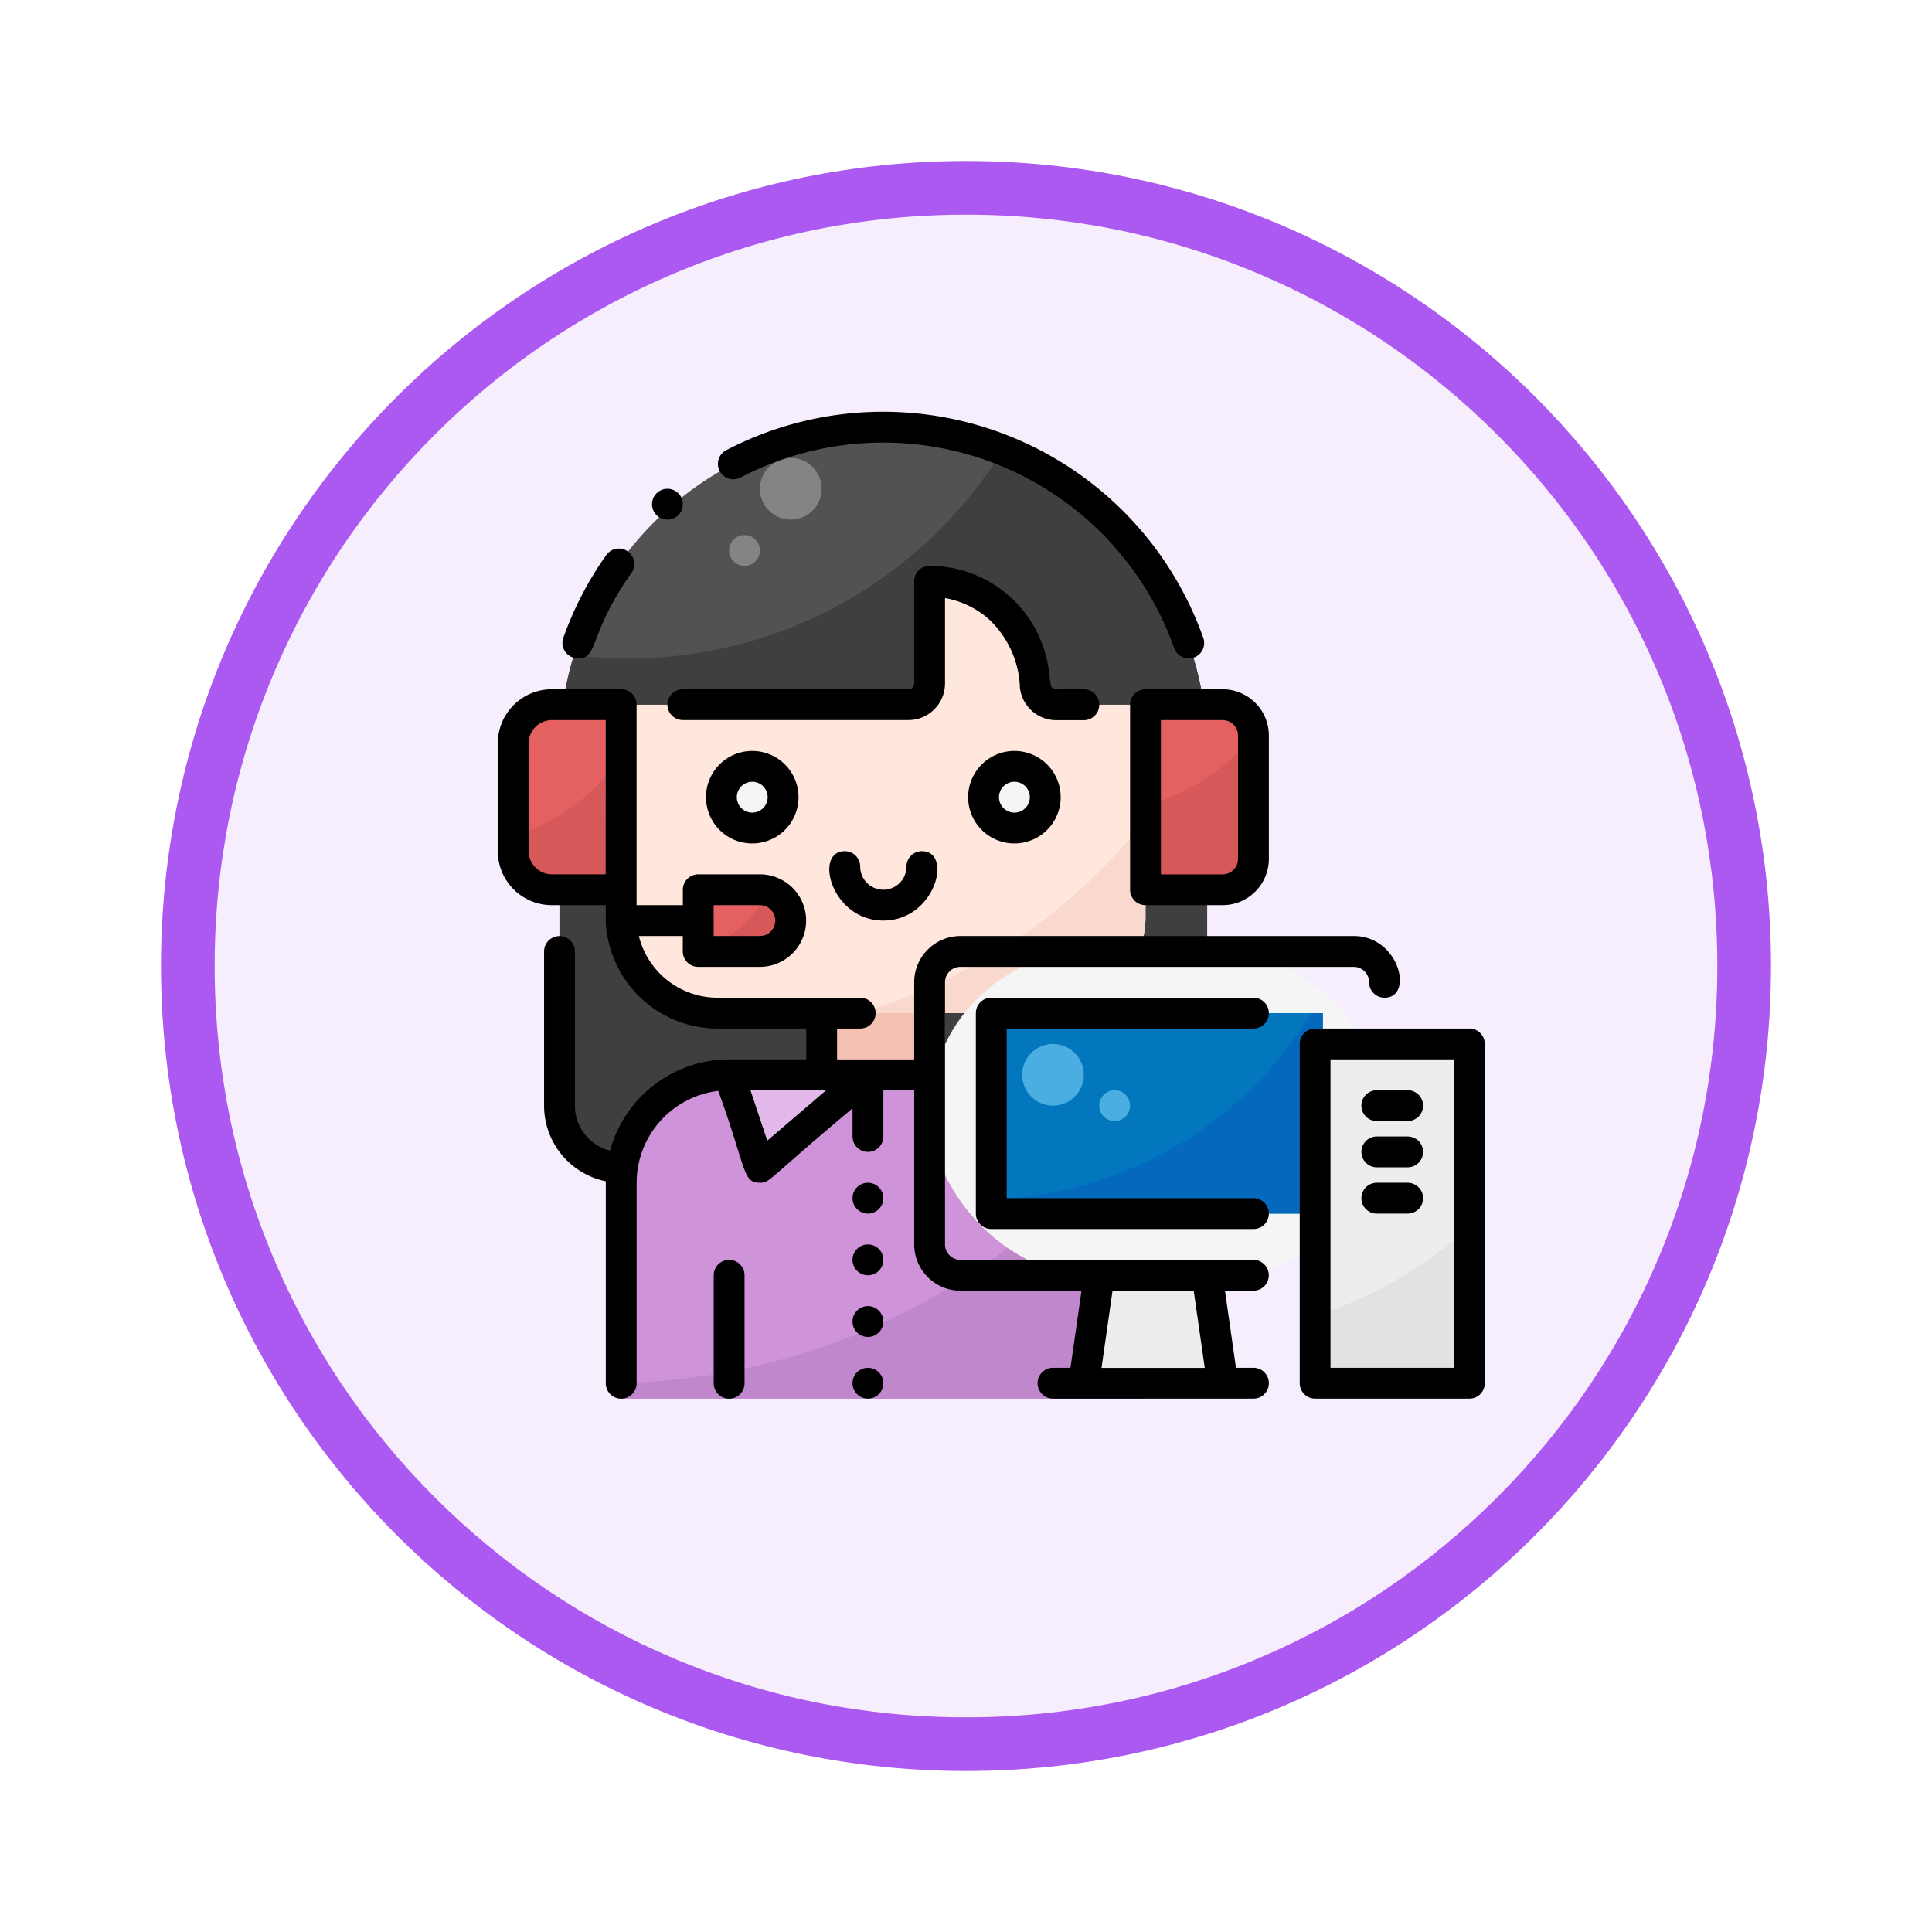 <svg xmlns="http://www.w3.org/2000/svg" xmlns:xlink="http://www.w3.org/1999/xlink" width="108" height="108" viewBox="0 0 108 108">
  <defs>
    <filter id="Trazado_982547" x="0" y="0" width="108" height="108" filterUnits="userSpaceOnUse">
      <feOffset dy="3" input="SourceAlpha"/>
      <feGaussianBlur stdDeviation="3" result="blur"/>
      <feFlood flood-opacity="0.161"/>
      <feComposite operator="in" in2="blur"/>
      <feComposite in="SourceGraphic"/>
    </filter>
  </defs>
  <g id="Grupo_1160961" data-name="Grupo 1160961" transform="translate(-717 -3435)">
    <g id="Grupo_1160758" data-name="Grupo 1160758" transform="translate(556 -5785)">
      <g id="Grupo_1155843" data-name="Grupo 1155843">
        <g id="Grupo_1154880" data-name="Grupo 1154880" transform="translate(0 7768)">
          <g id="Grupo_1153117" data-name="Grupo 1153117" transform="translate(-93 939)">
            <g id="Grupo_1149598" data-name="Grupo 1149598" transform="translate(80 315)">
              <g id="Grupo_1148770" data-name="Grupo 1148770" transform="translate(-27 -2583)">
                <g id="Grupo_1146954" data-name="Grupo 1146954" transform="translate(-415 -1202)">
                  <g transform="matrix(1, 0, 0, 1, 616, 3983)" filter="url(#Trazado_982547)">
                    <g id="Trazado_982547-2" data-name="Trazado 982547" transform="translate(9 6)" fill="#f6edfd">
                      <path d="M 45 88.5 C 39.127 88.5 33.43 87.35 28.068 85.082 C 22.889 82.891 18.236 79.755 14.241 75.759 C 10.245 71.764 7.109 67.111 4.918 61.932 C 2.65 56.57 1.5 50.873 1.5 45 C 1.5 39.127 2.65 33.43 4.918 28.068 C 7.109 22.889 10.245 18.236 14.241 14.241 C 18.236 10.245 22.889 7.109 28.068 4.918 C 33.43 2.65 39.127 1.5 45 1.5 C 50.873 1.5 56.57 2.65 61.932 4.918 C 67.111 7.109 71.764 10.245 75.759 14.241 C 79.755 18.236 82.891 22.889 85.082 28.068 C 87.35 33.43 88.5 39.127 88.5 45 C 88.5 50.873 87.35 56.57 85.082 61.932 C 82.891 67.111 79.755 71.764 75.759 75.759 C 71.764 79.755 67.111 82.891 61.932 85.082 C 56.57 87.35 50.873 88.5 45 88.5 Z" stroke="none"/>
                      <path d="M 45 3 C 39.329 3 33.829 4.11 28.653 6.299 C 23.652 8.415 19.16 11.443 15.302 15.302 C 11.443 19.16 8.415 23.652 6.299 28.653 C 4.11 33.829 3 39.329 3 45 C 3 50.671 4.11 56.171 6.299 61.347 C 8.415 66.348 11.443 70.84 15.302 74.698 C 19.16 78.557 23.652 81.585 28.653 83.701 C 33.829 85.89 39.329 87 45 87 C 50.671 87 56.171 85.89 61.347 83.701 C 66.348 81.585 70.84 78.557 74.698 74.698 C 78.557 70.84 81.585 66.348 83.701 61.347 C 85.89 56.171 87 50.671 87 45 C 87 39.329 85.89 33.829 83.701 28.653 C 81.585 23.652 78.557 19.16 74.698 15.302 C 70.84 11.443 66.348 8.415 61.347 6.299 C 56.171 4.11 50.671 3 45 3 M 45 0 C 69.853 0 90 20.147 90 45 C 90 69.853 69.853 90 45 90 C 20.147 90 0 69.853 0 45 C 0 20.147 20.147 0 45 0 Z" stroke="none" fill="#ac59f1"/>
                    </g>
                  </g>
                </g>
              </g>
            </g>
          </g>
        </g>
      </g>
    </g>
    <g id="IT_Support" data-name="IT Support" transform="translate(744.827 3458.117)">
      <g id="Filled" transform="translate(0.862 0.758)">
        <path id="Trazado_995417" data-name="Trazado 995417" d="M50.1,8a18.1,18.1,0,0,1,18.1,18.1V45.931a3.448,3.448,0,0,1-3.448,3.448H35.448A3.448,3.448,0,0,1,32,45.931V26.1A18.1,18.1,0,0,1,50.1,8Z" transform="translate(-29.414 -8)" fill="#525252"/>
        <path id="Trazado_995418" data-name="Trazado 995418" d="M56.785,19.815A24.553,24.553,0,0,1,35.879,31.473a24.684,24.684,0,0,1-3.065-.192A18.1,18.1,0,0,0,32,36.645V56.473a3.448,3.448,0,0,0,3.448,3.448H64.759a3.448,3.448,0,0,0,3.448-3.448V36.645a18.11,18.11,0,0,0-11.423-16.83Z" transform="translate(-29.414 -18.542)" fill="#3f3f3f"/>
        <path id="Trazado_995419" data-name="Trazado 995419" d="M10.155,152h3.879v10.345H10.155A2.155,2.155,0,0,1,8,160.19v-6.035A2.155,2.155,0,0,1,10.155,152Z" transform="translate(-8 -136.483)" fill="#e56161"/>
        <path id="Trazado_995420" data-name="Trazado 995420" d="M336,152h4.31a1.724,1.724,0,0,1,1.724,1.724v6.9a1.724,1.724,0,0,1-1.724,1.724H336Z" transform="translate(-300.655 -136.483)" fill="#e56161"/>
        <path id="Trazado_995421" data-name="Trazado 995421" d="M168,280h6.9v6.9H168Z" transform="translate(-150.758 -250.689)" fill="#f4c2b5"/>
        <path id="Trazado_995422" data-name="Trazado 995422" d="M70.035,344H87.276a6.035,6.035,0,0,1,6.035,6.035V362.1H64V350.035A6.035,6.035,0,0,1,70.035,344Z" transform="translate(-57.965 -307.793)" fill="#ce93d8"/>
        <path id="Trazado_995423" data-name="Trazado 995423" d="M64,385.17v.873H93.311V373.973a6.006,6.006,0,0,0-.883-3.143A37,37,0,0,1,64,385.17Z" transform="translate(-57.965 -331.732)" fill="#c087cc"/>
        <path id="Trazado_995424" data-name="Trazado 995424" d="M93.311,94.9V106.75a5.388,5.388,0,0,1-5.388,5.388H69.388A5.388,5.388,0,0,1,64,106.75V94.9H80.056a1.185,1.185,0,0,0,1.185-1.185V88a5.859,5.859,0,0,1,5.814,5.132l.091.726A1.185,1.185,0,0,0,88.323,94.9Z" transform="translate(-57.965 -79.379)" fill="#ffe7de"/>
        <path id="Trazado_995425" data-name="Trazado 995425" d="M203.571,211.8a31.928,31.928,0,0,1-15.994,10.8h10.606a5.388,5.388,0,0,0,5.388-5.388Z" transform="translate(-168.226 -189.839)" fill="#f9d8cd"/>
        <rect id="Rectángulo_413006" data-name="Rectángulo 413006" width="25.431" height="18.104" rx="9.052" transform="translate(23.276 29.311)" fill="#f5f5f5"/>
        <path id="Trazado_995426" data-name="Trazado 995426" d="M311.759,454.035H304l.862-6.035H310.9Z" transform="translate(-272.103 -400.586)" fill="#ededed"/>
        <circle id="Elipse_12158" data-name="Elipse 12158" cx="1.724" cy="1.724" r="1.724" transform="translate(11.638 18.966)" fill="#f5f5f5"/>
        <circle id="Elipse_12159" data-name="Elipse 12159" cx="1.724" cy="1.724" r="1.724" transform="translate(26.293 18.966)" fill="#f5f5f5"/>
        <path id="Trazado_995427" data-name="Trazado 995427" d="M121.724,349.172,120,344h7.759Z" transform="translate(-107.931 -307.793)" fill="#e2b9ea"/>
        <path id="Trazado_995428" data-name="Trazado 995428" d="M336,171.809v4.706h4.31a1.724,1.724,0,0,0,1.724-1.724v-6.9s0-.008,0-.013A11.644,11.644,0,0,1,336,171.809Z" transform="translate(-300.655 -150.653)" fill="#d65858"/>
        <path id="Trazado_995429" data-name="Trazado 995429" d="M10.155,185.771h3.879v-7.516A10.8,10.8,0,0,1,8,182.755v.861A2.155,2.155,0,0,0,10.155,185.771Z" transform="translate(-8 -159.908)" fill="#d65858"/>
        <path id="Trazado_995430" data-name="Trazado 995430" d="M104,248h3.448a1.724,1.724,0,1,1,0,3.448H104Z" transform="translate(-93.655 -222.138)" fill="#e56161"/>
        <path id="Trazado_995431" data-name="Trazado 995431" d="M109.172,250.148a1.723,1.723,0,0,0-1.314-1.673A5.613,5.613,0,0,1,104,251.72v.152h3.448A1.724,1.724,0,0,0,109.172,250.148Z" transform="translate(-93.655 -222.561)" fill="#d65858"/>
        <path id="Trazado_995432" data-name="Trazado 995432" d="M0,0H11.207V18.535H0Z" transform="translate(45.259 32.759) rotate(90)" fill="#0277bd"/>
        <path id="Trazado_995433" data-name="Trazado 995433" d="M274.535,312h-.65A21.64,21.64,0,0,1,256,322.391v.816h18.535Z" transform="translate(-229.276 -279.241)" fill="#0469bc"/>
        <circle id="Elipse_12160" data-name="Elipse 12160" cx="1.724" cy="1.724" r="1.724" transform="translate(13.793 1.724)" fill="#848484"/>
        <circle id="Elipse_12161" data-name="Elipse 12161" cx="0.862" cy="0.862" r="0.862" transform="translate(12.069 6.035)" fill="#848484"/>
        <circle id="Elipse_12162" data-name="Elipse 12162" cx="1.724" cy="1.724" r="1.724" transform="translate(28.449 34.483)" fill="#4baee0"/>
        <circle id="Elipse_12163" data-name="Elipse 12163" cx="0.862" cy="0.862" r="0.862" transform="translate(32.759 37.069)" fill="#4baee0"/>
        <path id="Trazado_995434" data-name="Trazado 995434" d="M424,328h8.621v18.966H424Z" transform="translate(-379.172 -293.517)" fill="#ededed"/>
        <path id="Trazado_995435" data-name="Trazado 995435" d="M432.621,422.733A23.677,23.677,0,0,1,424,427.748v3.743h8.621Z" transform="translate(-379.172 -378.041)" fill="#e2e2e2"/>
      </g>
      <g id="Outline" transform="translate(0 -0.117)">
        <path id="Trazado_995436" data-name="Trazado 995436" d="M115.371,3.582a17.261,17.261,0,0,1,24.252,9.532.862.862,0,0,0,1.626-.573A18.987,18.987,0,0,0,114.57,2.055a.862.862,0,0,0,.8,1.527Z" transform="translate(-101.812 0.117)"/>
        <path id="Trazado_995437" data-name="Trazado 995437" d="M34.434,77.176c1.175,0,.573-1.363,2.991-4.778a.862.862,0,0,0-1.407-1,18.926,18.926,0,0,0-2.4,4.625.863.863,0,0,0,.813,1.15Z" transform="translate(-29.954 -63.37)"/>
        <path id="Trazado_995438" data-name="Trazado 995438" d="M328,144.862v10.345a.862.862,0,0,0,.862.862h4.31a2.589,2.589,0,0,0,2.586-2.586v-6.9A2.589,2.589,0,0,0,333.172,144h-4.31A.862.862,0,0,0,328,144.862Zm1.724.862h3.448a.863.863,0,0,1,.862.862v6.9a.863.863,0,0,1-.862.862h-3.448Z" transform="translate(-292.655 -128.47)"/>
        <path id="Trazado_995439" data-name="Trazado 995439" d="M112.138,87.759a.862.862,0,0,0-.862-.862c-1.188-.078-1.8.194-1.86-.285l-.091-.724A6.721,6.721,0,0,0,102.655,80a.862.862,0,0,0-.862.862v5.711a.323.323,0,0,1-.323.323H88.862a.862.862,0,1,0,0,1.724H101.47a2.05,2.05,0,0,0,2.047-2.047V81.8a4.988,4.988,0,0,1,2.445,1.176,5.488,5.488,0,0,1,1.743,3.851,2.049,2.049,0,0,0,2.031,1.8h1.54A.862.862,0,0,0,112.138,87.759Z" transform="translate(-78.517 -71.367)"/>
        <path id="Trazado_995440" data-name="Trazado 995440" d="M425.483,320h-8.621a.862.862,0,0,0-.862.862v18.966a.862.862,0,0,0,.862.862h8.621a.862.862,0,0,0,.862-.862V320.862A.862.862,0,0,0,425.483,320Zm-.862,18.966h-6.9V321.724h6.9Z" transform="translate(-371.172 -285.504)"/>
        <path id="Trazado_995441" data-name="Trazado 995441" d="M43.1,176.759a.862.862,0,0,0-.862-.862H25.862a.863.863,0,0,1-.862-.862V160.38a.863.863,0,0,1,.862-.862H47.845a.863.863,0,0,1,.862.862.862.862,0,0,0,.862.862c1.649,0,.839-3.448-1.724-3.448H25.862a2.589,2.589,0,0,0-2.586,2.586v4.31h-4.31v-1.724h1.293a.862.862,0,1,0,0-1.724H12.285a4.533,4.533,0,0,1-4.4-3.448h2.456v.862a.862.862,0,0,0,.862.862h3.448a2.586,2.586,0,1,0,0-5.172H11.207a.862.862,0,0,0-.862.862v.862H7.759V144.862A.862.862,0,0,0,6.9,144H3.017A3.021,3.021,0,0,0,0,147.017v6.035a3.021,3.021,0,0,0,3.017,3.017H6.035v.862a6.263,6.263,0,0,0,6.25,6.035h4.957v1.724h-4.31a6.908,6.908,0,0,0-6.657,5.1,2.59,2.59,0,0,1-1.964-2.51v-8.621a.862.862,0,1,0-1.724,0v8.621a4.318,4.318,0,0,0,3.45,4.224c0,.347,0,5.607,0,11.293a.862.862,0,0,0,1.724,0V171.587a5.179,5.179,0,0,1,4.564-5.135c1.6,4.41,1.344,5.135,2.333,5.135.569,0,.384-.151,5.172-4.16V169a.862.862,0,0,0,1.724,0v-2.586h1.724v8.621a2.589,2.589,0,0,0,2.586,2.586h6.765l-.616,4.31h-.977a.862.862,0,1,0,0,1.724H42.242a.862.862,0,0,0,0-1.724h-.977l-.616-4.31h1.592A.862.862,0,0,0,43.1,176.759Zm-31.035-20.69h2.586a.862.862,0,1,1,0,1.724H12.069Zm-6.035-1.724H3.017a1.3,1.3,0,0,1-1.293-1.293v-6.035a1.3,1.3,0,0,1,1.293-1.293H6.035Zm9.033,14.891-.94-2.821h4.232Zm18.685,12.7.616-4.31h4.539l.616,4.31Z" transform="translate(0 -128.47)"/>
        <path id="Trazado_995442" data-name="Trazado 995442" d="M263.517,305.724a.862.862,0,0,0,0-1.724H248.862a.862.862,0,0,0-.862.862v11.207a.862.862,0,0,0,.862.862h14.655a.862.862,0,0,0,0-1.724H249.724v-9.483Z" transform="translate(-221.276 -271.228)"/>
        <path id="Trazado_995443" data-name="Trazado 995443" d="M177.141,228a.862.862,0,0,0-.862.862,1.293,1.293,0,1,1-2.586,0,.862.862,0,0,0-.862-.862c-1.749,0-.758,3.879,2.155,3.879S178.89,228,177.141,228Z" transform="translate(-153.434 -203.418)"/>
        <path id="Trazado_995444" data-name="Trazado 995444" d="M108,178.586A2.586,2.586,0,1,0,110.586,176,2.586,2.586,0,0,0,108,178.586Zm3.448,0a.862.862,0,1,1-.862-.862A.862.862,0,0,1,111.448,178.586Z" transform="translate(-96.362 -157.022)"/>
        <path id="Trazado_995445" data-name="Trazado 995445" d="M246.586,176a2.586,2.586,0,1,0,2.586,2.586A2.586,2.586,0,0,0,246.586,176Zm0,3.448a.862.862,0,1,1,.862-.862A.862.862,0,0,1,246.586,179.448Z" transform="translate(-217.707 -157.022)"/>
        <circle id="Elipse_12164" data-name="Elipse 12164" cx="0.862" cy="0.862" r="0.862" transform="translate(19.828 43.117)"/>
        <circle id="Elipse_12165" data-name="Elipse 12165" cx="0.862" cy="0.862" r="0.862" transform="translate(19.828 53.461)"/>
        <circle id="Elipse_12166" data-name="Elipse 12166" cx="0.862" cy="0.862" r="0.862" transform="translate(19.828 50.013)"/>
        <circle id="Elipse_12167" data-name="Elipse 12167" cx="0.862" cy="0.862" r="0.862" transform="translate(19.828 46.565)"/>
        <path id="Trazado_995446" data-name="Trazado 995446" d="M112.862,440a.862.862,0,0,0-.862.862V446.9a.862.862,0,1,0,1.724,0v-6.035A.862.862,0,0,0,112.862,440Z" transform="translate(-99.931 -392.573)"/>
        <path id="Trazado_995447" data-name="Trazado 995447" d="M448.862,353.724h1.724a.862.862,0,0,0,0-1.724h-1.724a.862.862,0,1,0,0,1.724Z" transform="translate(-399.724 -314.056)"/>
        <path id="Trazado_995448" data-name="Trazado 995448" d="M448.862,377.724h1.724a.862.862,0,1,0,0-1.724h-1.724a.862.862,0,1,0,0,1.724Z" transform="translate(-399.724 -335.47)"/>
        <path id="Trazado_995449" data-name="Trazado 995449" d="M448.862,401.724h1.724a.862.862,0,1,0,0-1.724h-1.724a.862.862,0,1,0,0,1.724Z" transform="translate(-399.724 -356.883)"/>
        <circle id="Elipse_12168" data-name="Elipse 12168" cx="0.862" cy="0.862" r="0.862" transform="translate(8.621 4.323)"/>
      </g>
    </g>
  </g>
</svg>
